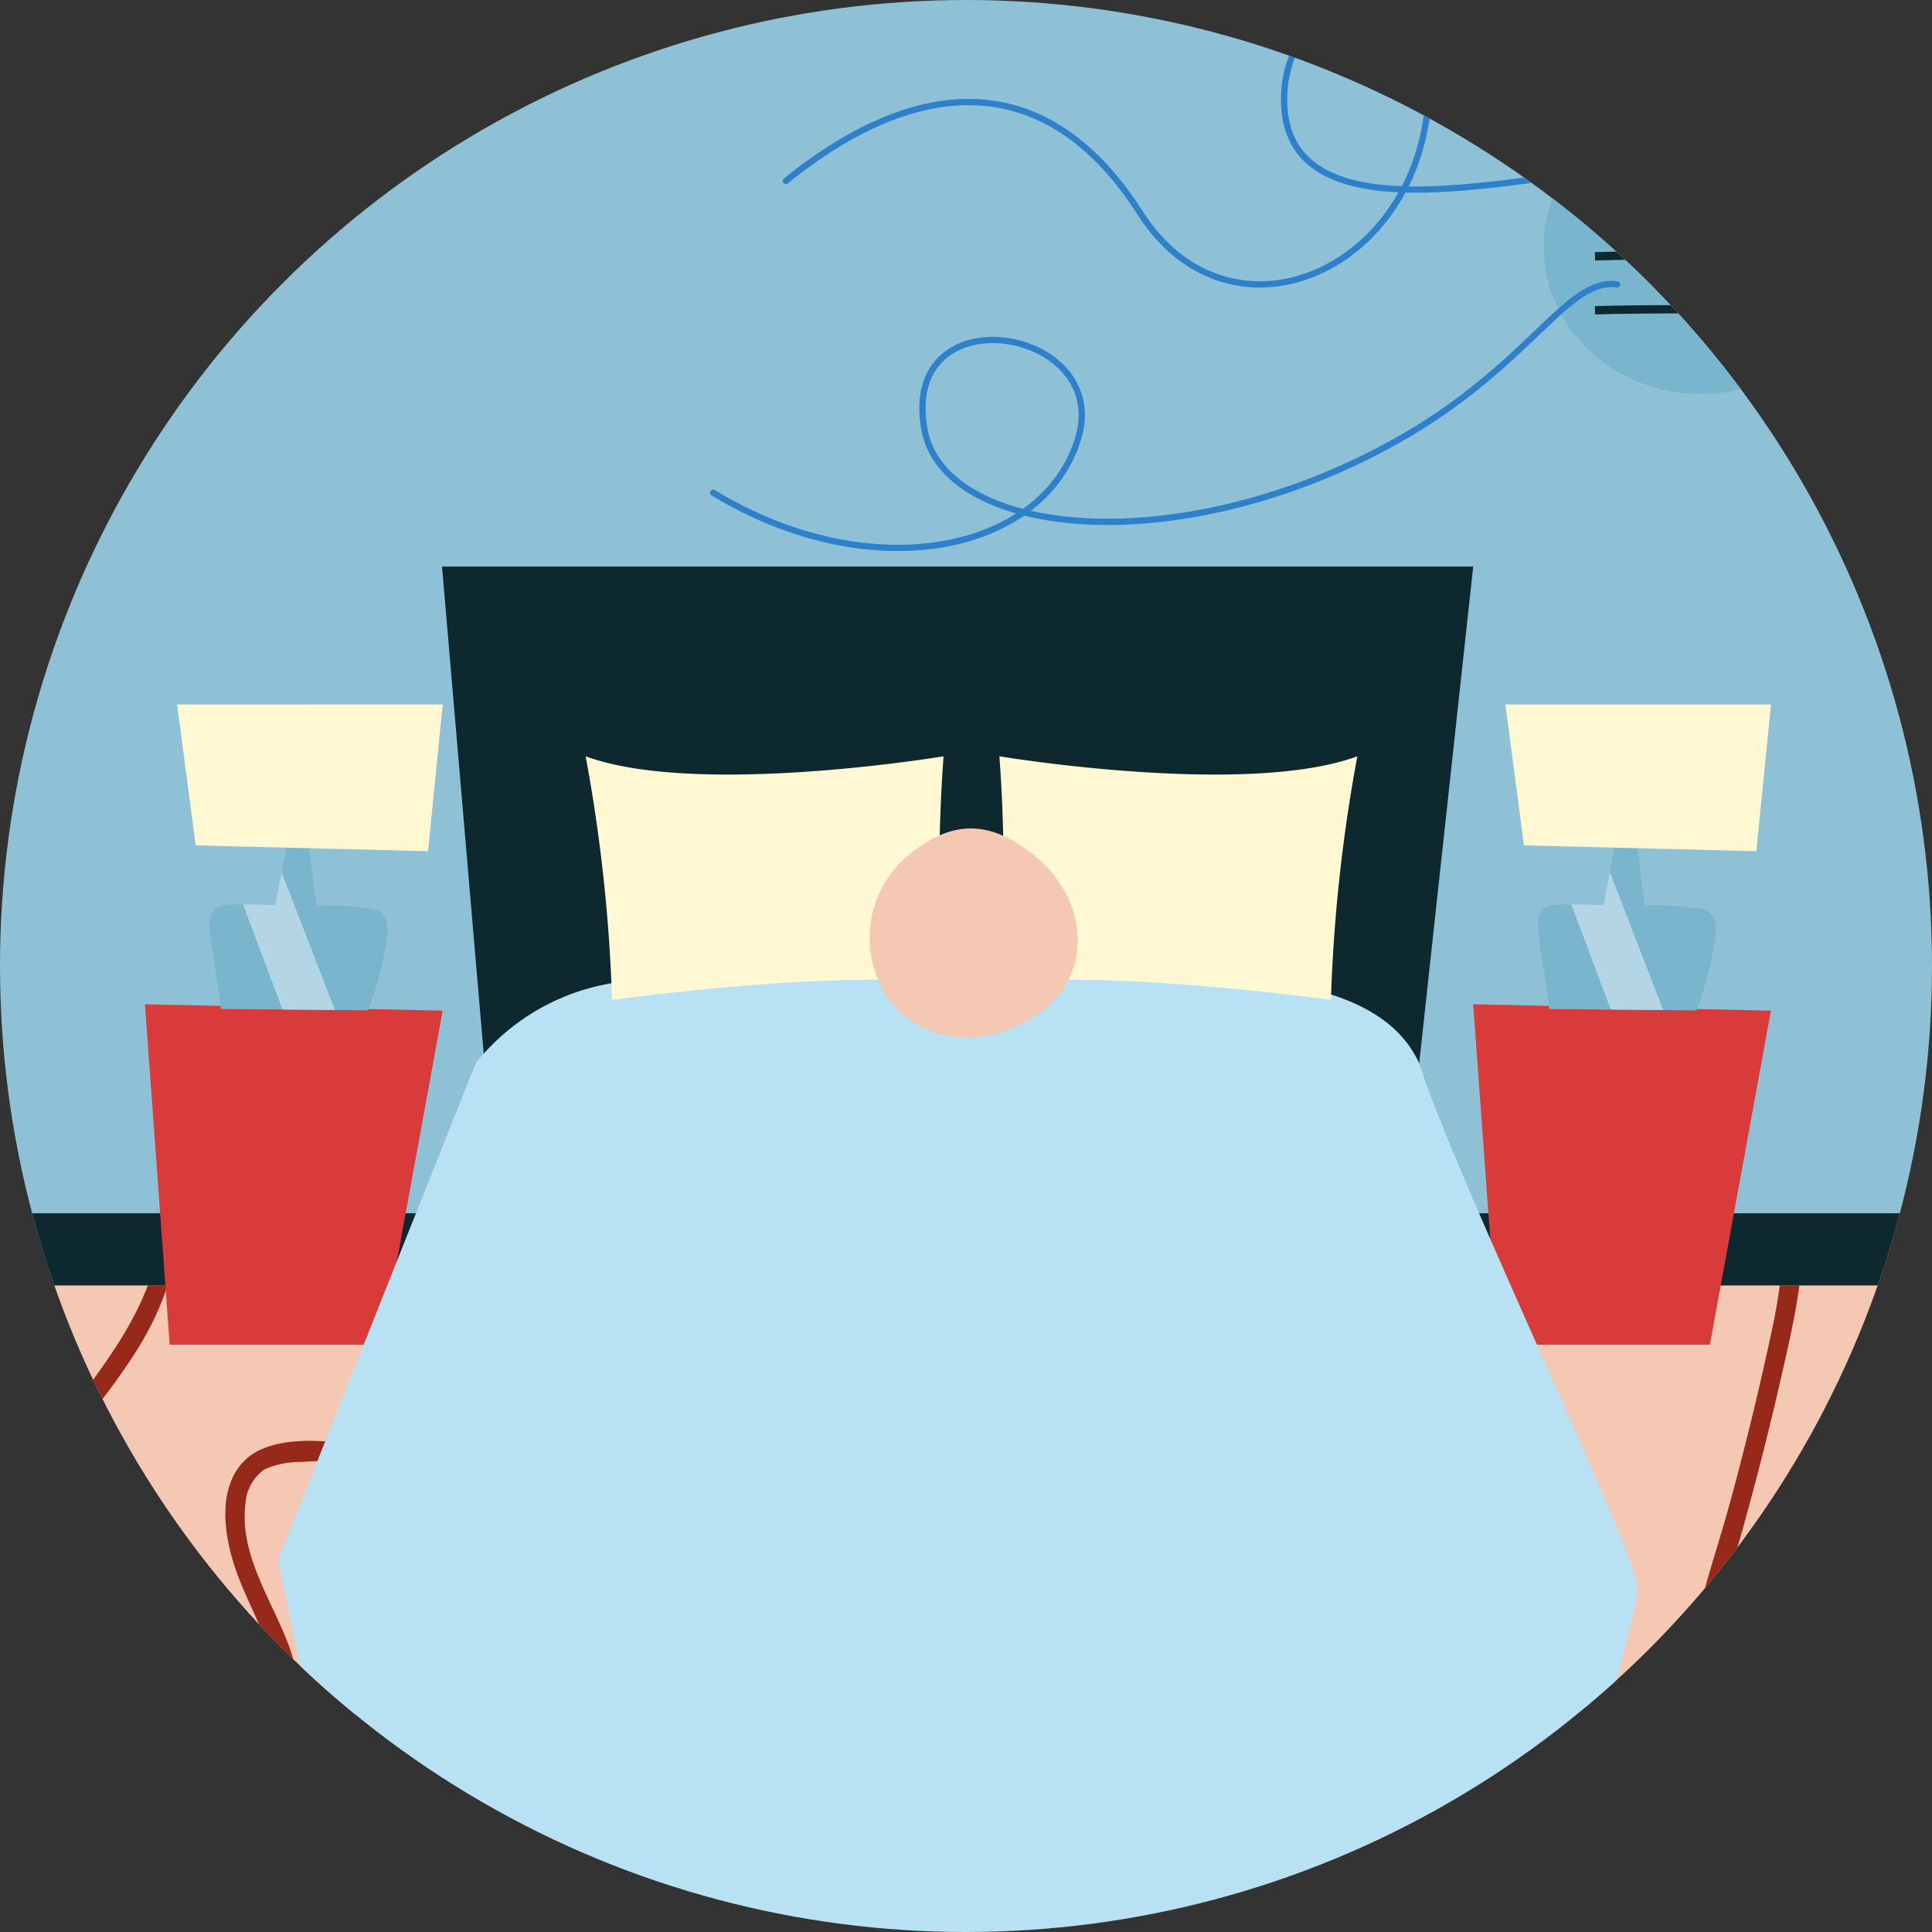 <svg xmlns="http://www.w3.org/2000/svg" xmlns:xlink="http://www.w3.org/1999/xlink" width="232" height="232" viewBox="0 0 232 232">
  <rect x="0" y="0" width="232" height="232" fill="#333333" stroke="none"/>
  <defs>
    <clipPath id="clip-path">
      <circle id="Ellipse_21" data-name="Ellipse 21" cx="116" cy="116" r="116" transform="translate(1969 -428)" fill="#fff"/>
    </clipPath>
    <clipPath id="clip-path-2">
      <rect id="Rectangle_790" data-name="Rectangle 790" width="332.152" height="245.208" fill="none"/>
    </clipPath>
    <clipPath id="clip-path-3">
      <path id="Tracé_3112" data-name="Tracé 3112" d="M11.33,90.095l24.522,49.98,142.483,4.885,106.677-9.319,19.131-45.546Z" transform="translate(-11.33 -90.095)" fill="none"/>
    </clipPath>
    <clipPath id="clip-path-5">
      <rect id="Rectangle_787" data-name="Rectangle 787" width="11.028" height="16.57" fill="none"/>
    </clipPath>
  </defs>
  <g id="Groupe_de_masques_3" data-name="Groupe de masques 3" transform="translate(-1969 428)" clip-path="url(#clip-path)">
    <g id="Groupe_477" data-name="Groupe 477" transform="translate(1922.684 -441.208)">
      <g id="Groupe_425" data-name="Groupe 425" clip-path="url(#clip-path-2)">
        <path id="Tracé_3108" data-name="Tracé 3108" d="M11.33,90.1l24.522,49.98,142.483,4.884,106.678-9.319L304.143,90.1Z" transform="translate(9.741 77.456)" fill="#f4c8b2"/>
        <path id="Tracé_3109" data-name="Tracé 3109" d="M249.681,0,69,17.21,0,92.508l19.352,75.041H312.166l13.979-96.376Z" transform="translate(0 0)" fill="#8ec0d6"/>
        <path id="Tracé_3110" data-name="Tracé 3110" d="M8.51,94.094l.478-8.651H309.51l-1.717,8.651Z" transform="translate(7.316 73.456)" fill="#0d292f"/>
        <g id="Groupe_416" data-name="Groupe 416" transform="translate(21.071 167.551)">
          <g id="Groupe_415" data-name="Groupe 415" clip-path="url(#clip-path-3)">
            <path id="Tracé_3111" data-name="Tracé 3111" d="M6.177,128.444c4.45,1.527,9.113.112,12.648-2.821,4.14-3.437,5.986-8.6,6.555-13.818.675-6.184-.409-12.347-.526-18.528-.117-6.124.6-14.805,7.55-16.966,5.3-1.646,11.716.164,16.438,2.708A23.741,23.741,0,0,1,59.32,89.626c5.419,11.709-3.907,22.984-10.7,31.712-6.059,7.79-12.9,18.662-9.239,28.945,3.628,10.187,16.656,14.9,26.518,15.752,4.575.4,8.895-1.2,10.773-5.622,1.7-4,1.146-8.815-.338-12.787-2-5.362-5.886-10.818-5.177-16.8a5.52,5.52,0,0,1,2.276-4.255,10.461,10.461,0,0,1,4.476-.889,18.938,18.938,0,0,1,8.077.926c6.159,2.386,6.319,8.72,5.531,14.331-.656,4.672-1.761,9.631-.247,14.258a17.61,17.61,0,0,0,9.083,9.938c3.872,1.934,9.769,3.636,13.892,1.542,4.3-2.183,4.783-7.829,4.329-12.073-.6-5.6-3.108-10.8-6.306-15.361-6.773-9.665-17.137-16.592-22.644-27.18C84.42,102.045,85.346,88.2,97.4,83.965c9.853-3.463,24.712-.8,31.057,8.021,3.426,4.761,4.387,10.855,5.289,16.512,1.036,6.513,1.815,13.312.547,19.852-1.224,6.31-5.217,11.422-6.885,17.548a21.44,21.44,0,0,0,.677,12.964c3.225,8.716,12.41,16.334,22.175,14.184,4.5-.989,7.891-4.508,9.659-8.642,2.206-5.157,1.709-10.887.188-16.163-3.446-11.949-11.255-22.6-11.982-35.307-.335-5.825.783-12.06,4.56-16.689a16.041,16.041,0,0,1,13-5.743,11.569,11.569,0,0,1,10.716,8.914c1.51,5.551.324,11.515-.854,17.011a178.756,178.756,0,0,1-5.462,19.849c-2.049,6.057-4.735,12-5.782,18.348-.885,5.362-.487,10.864,2.537,15.512,2.449,3.766,6.383,6.905,11,7.229,9.323.656,13.448-9.12,13.946-16.884.761-11.843-5.029-23.278-3.119-35.182.826-5.138,2.964-10.381,7.087-13.743a12.7,12.7,0,0,1,13.408-1.648c4.305,1.951,6.9,6.018,5.622,10.753-.753,2.8-2.514,5.235-4.123,7.6a77.475,77.475,0,0,0-4.975,8.263c-4.551,8.9-8.144,19.532-6.628,29.649.591,3.959,2.044,8.028,4.951,10.892s6.9,3.853,10.877,3.842a19.777,19.777,0,0,0,12.1-3.809c3.814-3,5.914-8.4,7.19-12.945a23.1,23.1,0,0,0-1-15.553c-2.338-6.029-5.257-11.837-6.829-18.138-2.99-12-2.083-26.62,4.653-37.295,3.171-5.027,8.6-9.068,14.827-8.345,5.665.658,8.809,5.436,9.624,10.686.757,4.871-.028,9.881-1.049,14.647q-2.159,10.073-4.861,20.018c-1.765,6.516-4.134,12.985-5.179,19.668-.8,5.1-.026,10.148-.08,15.27-.033,3.126.6,5.973,3.993,6.842,5.261,1.348,10.677-1.438,14.954-4.223a33.828,33.828,0,0,0,10.426-10.013c3.07-4.891,3.578-10.4,2.62-16.014-1.953-11.458-9.944-24.606-3.411-35.993,2.624-4.575,8.5-7.788,13.758-5.934,5.363,1.889,6.319,7.818,6.308,12.78-.011,4.688-.664,9.414.028,14.082A21.855,21.855,0,0,0,327,141.365c1.231-.833.071-2.847-1.173-2.007a19.742,19.742,0,0,1-29.417-8.748c-3.587-8.906,1.642-19.486-3.134-28-4.614-8.218-16.094-6.619-21.24.138-7.184,9.427-2.851,21.928.119,32.011,1.912,6.5,3.68,13.6.487,20-2.412,4.832-6.688,8.5-11.184,11.337a23.592,23.592,0,0,1-8.345,3.669c-2.062.357-5.607.578-6.34-1.958-.482-1.668-.13-3.652-.13-5.358,0-2.676-.506-5.309-.426-7.989.2-6.924,2.749-13.615,4.6-20.217s3.539-13.273,5.044-19.973c1.878-8.356,4.525-19.343-1.183-26.858-6.466-8.514-18.523-4.891-24.212,2.459-7.02,9.068-8.895,22.4-7.716,33.518a64.632,64.632,0,0,0,5.008,18.2c2.25,5.391,5.527,11.127,5.06,17.145a28.534,28.534,0,0,1-2.133,8.389c-1.054,2.605-2.382,5.629-4.474,7.576-3.48,3.24-8.888,4.268-13.487,3.777-10.567-1.125-12.661-12.979-11.393-21.738a61.2,61.2,0,0,1,5.27-16.853,68.853,68.853,0,0,1,4.311-7.85,80.356,80.356,0,0,0,4.911-7.749c1.821-3.732,2.379-8.038.047-11.679a14.255,14.255,0,0,0-9.466-5.968c-9.183-1.676-16.185,5.276-18.893,13.479-3.831,11.6.64,23.345,1.817,34.964.8,7.9-2.23,23.285-13.661,19.5-5.657-1.876-9.131-8-9.462-13.689-.4-6.872,2.328-13.47,4.627-19.8a184.279,184.279,0,0,0,5.735-18.811c1.371-5.579,2.8-11.365,2.814-17.147.007-4.515-1-9.14-4.073-12.592A13.991,13.991,0,0,0,163.908,88.2c-9.829.634-16.388,8.594-17.8,17.922-1.763,11.6,3.387,22.333,7.9,32.668,2.708,6.2,5.706,12.994,5.012,19.927-.536,5.341-3.831,10.883-9.38,12.094-11.439,2.494-20.961-9.836-20.607-20.258.2-5.882,3.749-10.719,5.866-16.012,2.326-5.823,2.646-12.187,2.139-18.374-.846-10.3-2.139-23.31-11.1-29.945-7.731-5.72-19.715-7.664-28.846-4.6-9.555,3.2-14.076,12.27-12.633,21.989,1.717,11.545,10.368,19.737,18.073,27.752,4.2,4.365,8.231,8.947,10.961,14.4a26.751,26.751,0,0,1,2.765,8.839c.335,2.912.366,6.781-1.782,9.055-3.716,3.937-12.2.376-15.757-2.234-4.887-3.589-6.284-8.785-5.687-14.6.489-4.746,1.958-9.671.833-14.433a11.673,11.673,0,0,0-9.083-8.573c-3.8-.885-10.385-1.345-13.488,1.473-3.654,3.318-2.7,9.317-1.253,13.433,1.841,5.229,5.177,10.009,5.332,15.707a10.747,10.747,0,0,1-1.6,6.524c-1.824,2.572-4.915,3.007-7.859,2.762C54.174,162.733,39,155.7,40.94,141.769c1.677-12.017,11.558-20.223,17.544-30.1,5.226-8.62,6.825-18.878.325-27.306-5.652-7.327-16.336-12.393-25.647-10.63C20.48,76.141,22.431,92.661,23.07,102.1c.409,6.02.588,12.687-2.6,18.065-2.743,4.636-8.324,7.87-13.68,6.033-1.417-.487-2.027,1.757-.617,2.241" transform="translate(-16.448 -104.461)" fill="#97291a"/>
          </g>
        </g>
        <g id="Groupe_424" data-name="Groupe 424">
          <g id="Groupe_423" data-name="Groupe 423" clip-path="url(#clip-path-2)">
            <path id="Tracé_3113" data-name="Tracé 3113" d="M162.4,31.213c0,9.73-8.467,17.619-18.91,17.619s-18.911-7.889-18.911-17.619,8.467-17.619,18.911-17.619,18.91,7.889,18.91,17.619" transform="translate(107.102 11.687)" fill="#7ab5ce"/>
            <path id="Tracé_3114" data-name="Tracé 3114" d="M37.236,112.827,34.264,71.952l35.753.757-7.329,40.118Z" transform="translate(29.457 61.858)" fill="#d93a3a"/>
            <path id="Tracé_3115" data-name="Tracé 3115" d="M59.706,75.2A47.137,47.137,0,0,1,57.493,83.6l-4.017-.037-6.286-.056-7.4-.074s-.353-3.18-1.06-7.309c-.688-4.129-.074-4.854,1.339-5.114a15.712,15.712,0,0,1,2.38-.13c1.823,0,3.868.093,3.868.093L47.079,67l1.488-7.755h1.19l1.488,11.735s6.769.019,7.662.762c.837.688,1,1.711.8,3.459" transform="translate(33.052 50.931)" fill="#7ab5ce"/>
            <path id="Tracé_3116" data-name="Tracé 3116" d="M36.341,52.594l2.232,16.914,27.9.7,1.761-17.619Z" transform="translate(31.243 45.216)" fill="#fff8d2"/>
            <g id="Groupe_419" data-name="Groupe 419" transform="translate(75.5 117.928)" opacity="0.44">
              <g id="Groupe_418" data-name="Groupe 418">
                <g id="Groupe_417" data-name="Groupe 417" clip-path="url(#clip-path-5)">
                  <path id="Tracé_3117" data-name="Tracé 3117" d="M51.626,79.982l-6.286-.056L40.6,67.3c1.823,0,3.868.093,3.868.093l.762-3.98Z" transform="translate(-40.597 -63.412)" fill="#fff"/>
                </g>
              </g>
            </g>
            <path id="Tracé_3118" data-name="Tracé 3118" d="M123,112.827l-2.972-40.875,35.753.757-7.329,40.118Z" transform="translate(103.193 61.858)" fill="#d93a3a"/>
            <path id="Tracé_3119" data-name="Tracé 3119" d="M145.474,75.2a47.137,47.137,0,0,1-2.213,8.406l-4.017-.037-6.286-.056-7.4-.074s-.353-3.18-1.06-7.309c-.688-4.129-.074-4.854,1.339-5.114a15.712,15.712,0,0,1,2.38-.13c1.823,0,3.868.093,3.868.093l.762-3.98,1.488-7.755h1.19l1.488,11.735s6.769.019,7.662.762c.837.688,1,1.711.8,3.459" transform="translate(106.788 50.931)" fill="#7ab5ce"/>
            <path id="Tracé_3120" data-name="Tracé 3120" d="M122.109,52.594l2.232,16.914,27.9.7L154,52.594Z" transform="translate(104.979 45.216)" fill="#fff8d2"/>
            <g id="Groupe_422" data-name="Groupe 422" transform="translate(235.004 117.928)" opacity="0.44">
              <g id="Groupe_421" data-name="Groupe 421">
                <g id="Groupe_420" data-name="Groupe 420" clip-path="url(#clip-path-5)">
                  <path id="Tracé_3121" data-name="Tracé 3121" d="M137.394,79.982l-6.286-.056L126.366,67.3c1.823,0,3.868.093,3.868.093l.762-3.98Z" transform="translate(-126.366 -63.412)" fill="#fff"/>
                </g>
              </g>
            </g>
            <path id="Tracé_3122" data-name="Tracé 3122" d="M127.895,20.223c6.641-.167,17.97-.166,24.133,0" transform="translate(109.953 17.278)" fill="none" stroke="#0d292f" stroke-width="1"/>
            <path id="Tracé_3123" data-name="Tracé 3123" d="M127.895,23.708c6.641-.169,17.97-.166,24.133,0" transform="translate(109.953 20.274)" fill="none" stroke="#0d292f" stroke-width="1"/>
            <path id="Tracé_3124" data-name="Tracé 3124" d="M127.895,27.192c6.641-.169,17.97-.166,24.133,0" transform="translate(109.953 23.269)" fill="none" stroke="#0d292f" stroke-width="1"/>
            <path id="Tracé_3125" data-name="Tracé 3125" d="M61.7,140.143,53.447,43.686H177.274l-10.589,97.391Z" transform="translate(45.949 37.557)" fill="#0d292f"/>
            <path id="Tracé_3126" data-name="Tracé 3126" d="M66.579,81a26.44,26.44,0,0,1,16.332-9.626c10.918-1.884,53.671-1.979,65.888-1.345S175.523,71.372,179.9,81c4.61,14.329,26.222,58.962,26.222,62.957S194.84,185.3,194.84,185.3H52.25l-9.4-44.633Z" transform="translate(36.841 59.905)" fill="#b8e1f3"/>
            <path id="Tracé_3127" data-name="Tracé 3127" d="M89.437,55.937s29.59,4.934,42.98,0a193.439,193.439,0,0,0-3.171,29.246s-26.938-3.7-39.809-1.938a185.465,185.465,0,0,0,0-27.308" transform="translate(76.89 48.09)" fill="#fff8d2"/>
            <path id="Tracé_3128" data-name="Tracé 3128" d="M105.7,55.937s-29.59,4.934-42.98,0a193.442,193.442,0,0,1,3.171,29.246s26.938-3.7,39.809-1.938a185.465,185.465,0,0,1,0-27.308" transform="translate(53.922 48.09)" fill="#fff8d2"/>
            <path id="Tracé_3129" data-name="Tracé 3129" d="M85.688,63.824c5.021-4.14,9.514-4.4,14.887-.177,7.311,5.754,7.489,15.768-.792,20.174s-16.12.539-18.06-5.979a12.853,12.853,0,0,1,3.965-14.019" transform="translate(69.706 52.095)" fill="#f4c8b2"/>
            <path id="Tracé_3130" data-name="Tracé 3130" d="M138.221,25.468c2.819,19.38,35.941,3.524,39.818,23.609S157.6,72.45,167.82,84.724s39.112-4.532,41.226,16.2" transform="translate(118.83 21.895)" fill="none" stroke="#2e80ca" stroke-linecap="round" stroke-width="0.75"/>
            <path id="Tracé_3131" data-name="Tracé 3131" d="M178.753,29.145c-.643-6.41-44.691,11.37-43.242-11.2.854-13.312,19.692-16.431,17.1,3.005s-24.065,27.937-34.449,11.634S92.77,14.95,75.653,28.765" transform="translate(65.04 6.164)" fill="none" stroke="#2e80ca" stroke-linecap="round" stroke-width="0.75"/>
            <path id="Tracé_3132" data-name="Tracé 3132" d="M179.515,25.49C173.143,24.609,168.8,36.1,150.946,45.4c-25.709,13.39-52.327,10.042-54.618-2.466C93.3,26.37,119.039,30.6,114.73,44.165s-24.92,17.8-43.772,6.343" transform="translate(61.003 21.873)" fill="none" stroke="#2e80ca" stroke-linecap="round" stroke-width="0.75"/>
          </g>
        </g>
      </g>
    </g>
  </g>
</svg>
